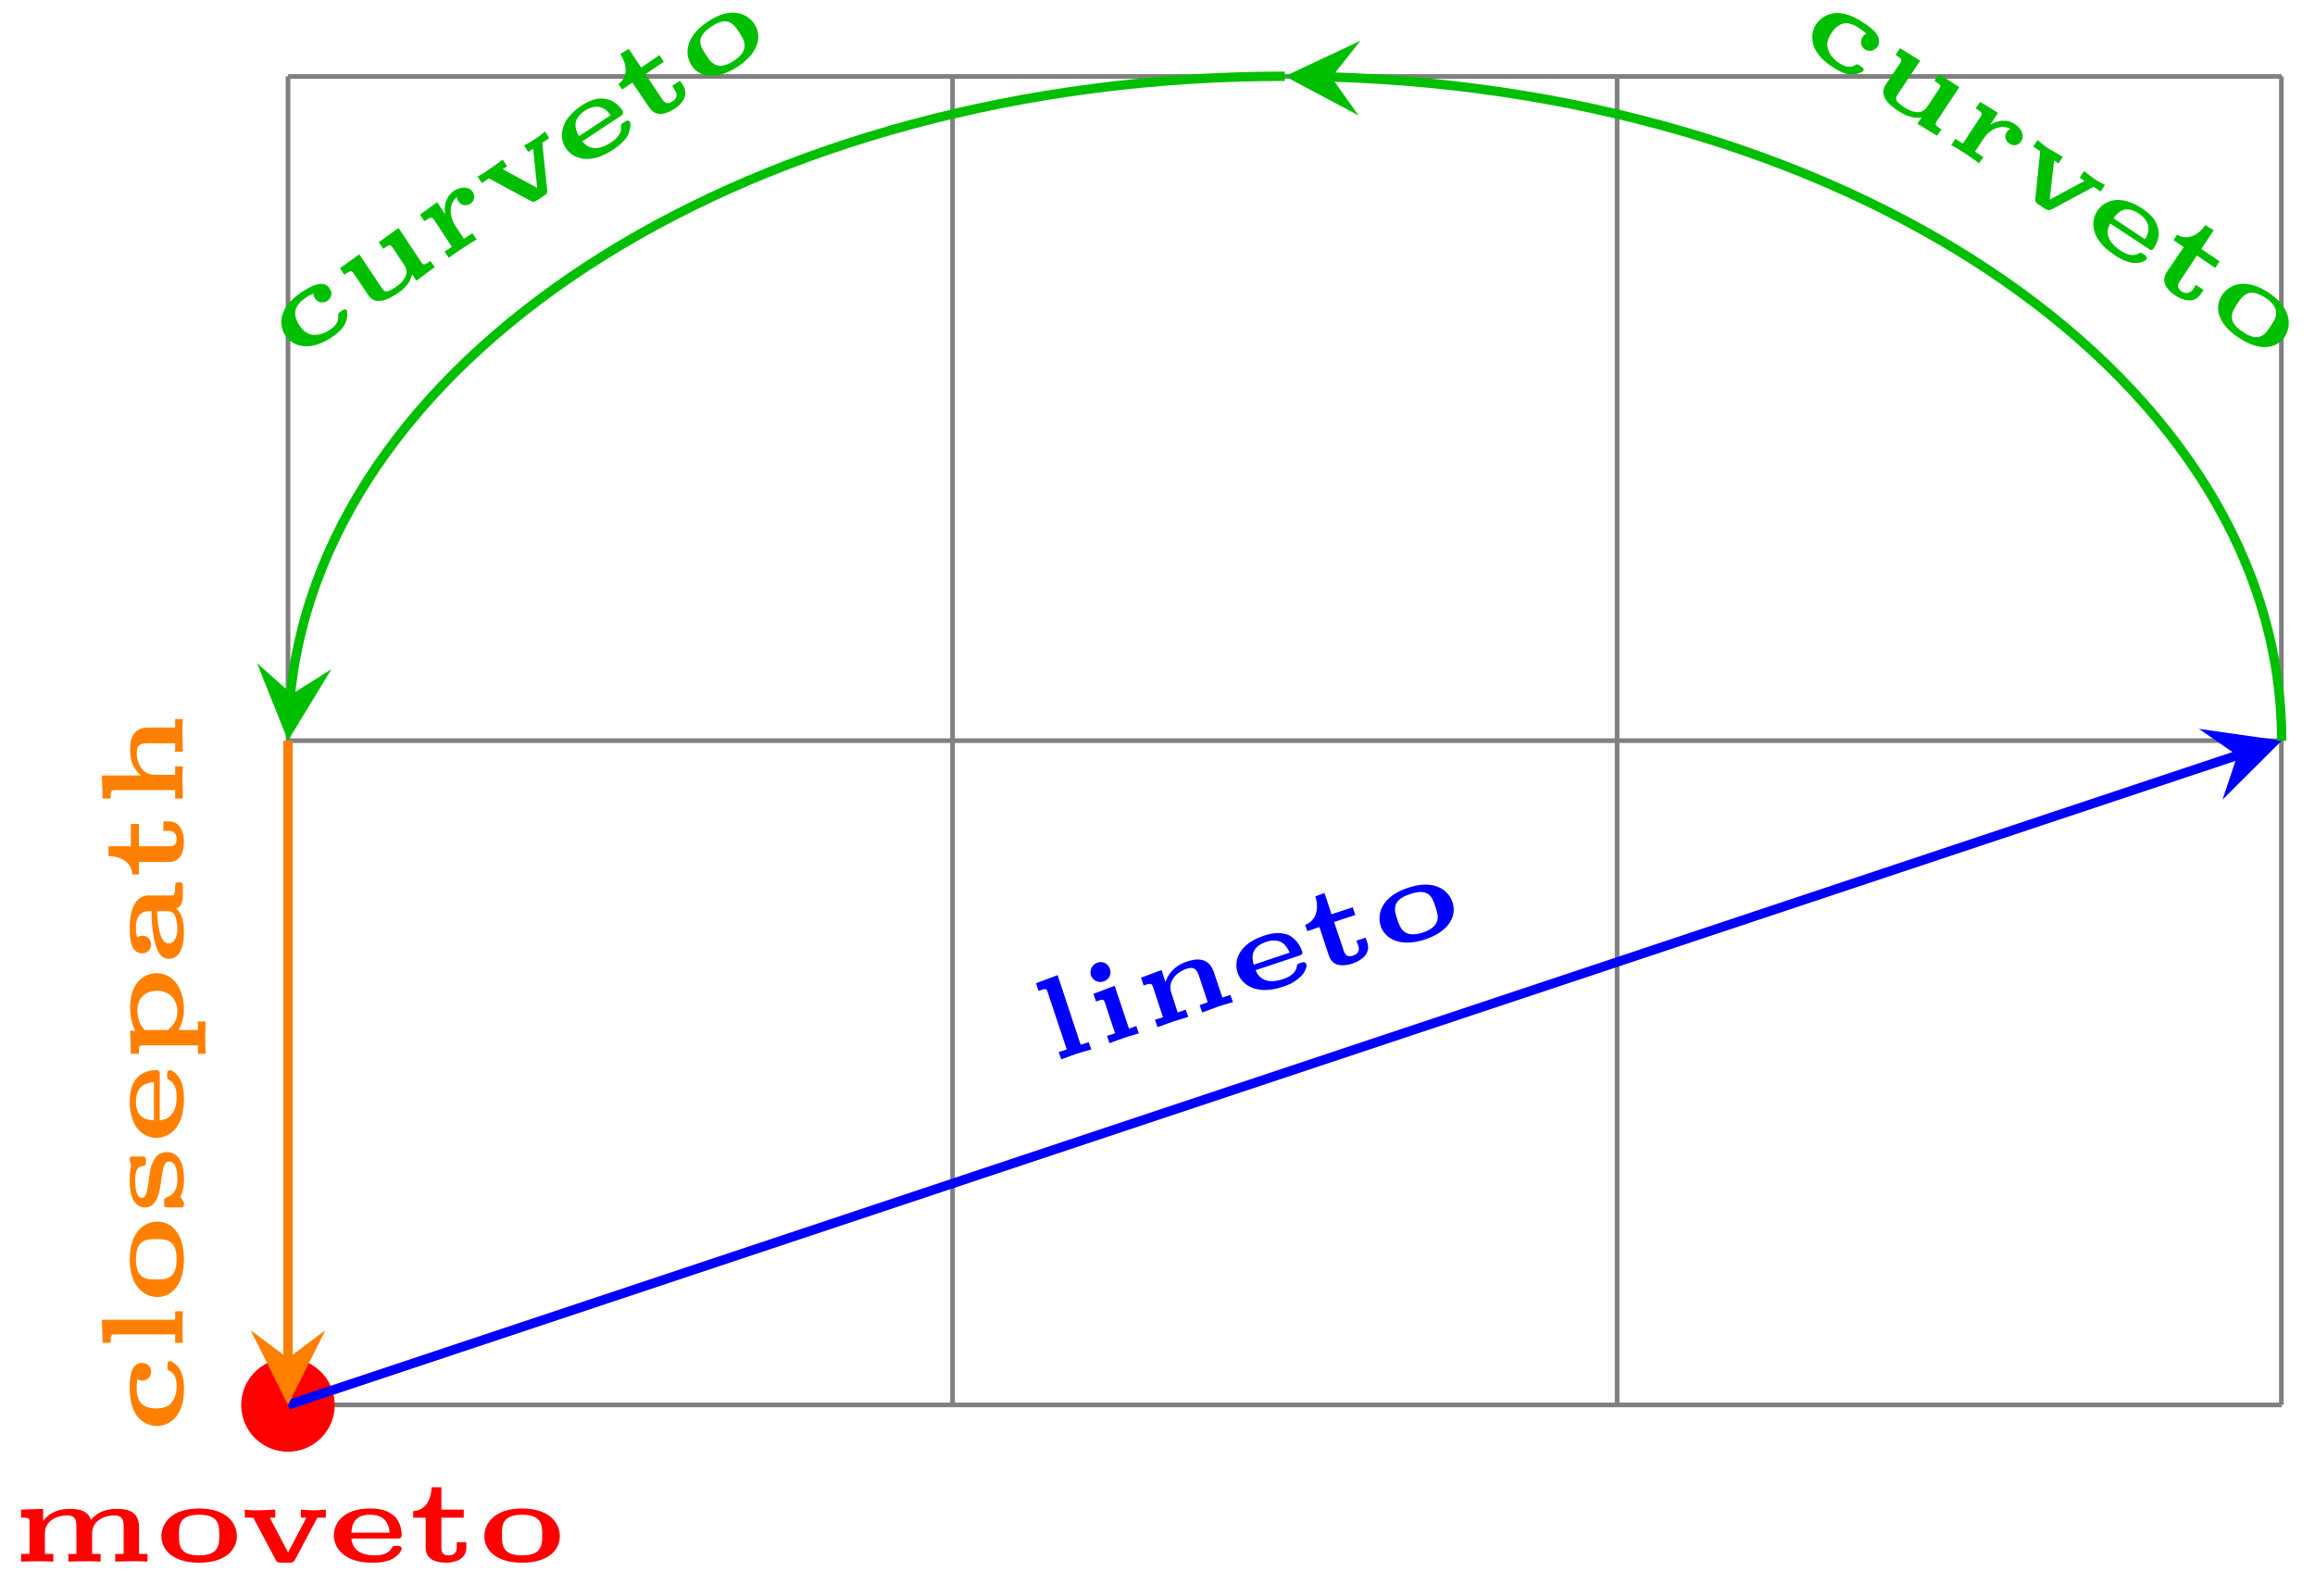 <svg xmlns="http://www.w3.org/2000/svg" xmlns:xlink="http://www.w3.org/1999/xlink" width="98.75pt" height="90.819" viewBox="0 0 98.75 68.114" version="1.2"><defs><symbol overflow="visible" id="a"><path style="stroke:none" d="M5.875 0v-.328h-.36v-1.14c0-.735-.577-.782-.952-.782-.329 0-.766.063-1.094.469-.14-.36-.422-.469-.922-.469-.688 0-1.016.36-1.125.531v-.531l-.938.031v.344c.313 0 .36 0 .36.188v1.359h-.36V0l.688-.016c.187 0 .469 0 .687.016v-.328H1.5v-.875c0-.61.625-.766.922-.766.328 0 .422.11.422.485v1.156H2.5V0l.688-.016c.187 0 .468 0 .687.016v-.328h-.36v-.875c0-.61.626-.766.922-.766.313 0 .422.11.422.485v1.156H4.5V0l.688-.016c.187 0 .468 0 .687.016Zm0 0"/></symbol><symbol overflow="visible" id="b"><path style="stroke:none" d="M3.5-1.078c0-.563-.438-1.188-1.61-1.188-1.187 0-1.609.641-1.609 1.188C.281-.547.72.047 1.891.047 3.062.047 3.5-.547 3.5-1.078Zm-.75-.063c0 .407 0 .875-.86.875-.859 0-.859-.468-.859-.875 0-.39 0-.859.86-.859.859 0 .859.469.859.86Zm0 0"/></symbol><symbol overflow="visible" id="c"><path style="stroke:none" d="M3.719-1.875v-.344c-.172.016-.328.031-.5.031s-.39-.015-.563-.03v.343h.235L2.109-.391l-.78-1.484h.234v-.344l-.672.031c-.25 0-.375 0-.625-.03v.343h.359l.938 1.766c.046.109.093.156.265.156h.328c.11 0 .188 0 .266-.156l.937-1.766Zm0 0"/></symbol><symbol overflow="visible" id="d"><path style="stroke:none" d="M3.172-.547c0-.125-.125-.125-.203-.125h-.031c-.094 0-.126 0-.172.063-.047.093-.188.343-.72.343-.64 0-.968-.25-1.015-.718H2.97c.11 0 .203 0 .203-.157 0-.296-.11-.625-.328-.812-.235-.203-.531-.313-1.016-.313-1.125 0-1.547.61-1.547 1.141S.703.047 1.921.047c.126 0 .47 0 .782-.125.328-.14.469-.406.469-.469Zm-.516-.687H1.031c.016-.188.016-.766.797-.766.672 0 .813.438.828.766Zm0 0"/></symbol><symbol overflow="visible" id="e"><path style="stroke:none" d="M2.484-.594v-.234h-.406v.219c0 .14-.047.343-.344.343-.312 0-.312-.203-.312-.343v-1.266h.953v-.344h-.953v-.953H1c0 .516-.266 1-.781 1.016v.281H.75v1.281c0 .563.547.64.875.64.36 0 .86-.14.86-.64Zm0 0"/></symbol><symbol overflow="visible" id="g"><path style="stroke:none" d="m1.75-.578-.11-.313-.343.11L.313-3.75l-.922.344.109.328c.313-.11.344-.11.39.062L.704-.578l-.344.11.11.312c.234-.094.437-.157.64-.235.016 0 .391-.125.641-.187Zm0 0"/></symbol><symbol overflow="visible" id="h"><path style="stroke:none" d="m1.719-.578-.11-.313-.312.11-.61-1.828-.906.343.11.329c.296-.11.328-.11.39.078L.703-.58l-.344.11.11.313c.219-.094.437-.157.64-.235.188-.062.407-.125.61-.187ZM.484-3.328a.408.408 0 0 0-.53-.266.435.435 0 0 0-.282.531.424.424 0 0 0 .547.266.413.413 0 0 0 .265-.531Zm0 0"/></symbol><symbol overflow="visible" id="i"><path style="stroke:none" d="m3.672-1.219-.11-.312-.343.11-.36-1.079c-.234-.703-.828-.563-1.156-.453-.64.219-.844.656-.906.875l-.172-.516-.875.328.11.329c.296-.094.343-.11.406.078L.687-.58l-.343.11.11.313.655-.235c.188-.062.454-.14.657-.203l-.11-.312-.343.125-.266-.828c-.203-.579.344-.938.625-1.032.312-.109.453-.015.562.329l.36 1.093-.344.125.11.313.671-.25c.156-.047.438-.14.64-.188Zm0 0"/></symbol><symbol overflow="visible" id="j"><path style="stroke:none" d="M2.844-1.516c-.047-.125-.172-.093-.25-.062l-.031.016c-.079.015-.11.03-.126.109-.015.11-.062.39-.578.562-.609.204-1 .063-1.187-.375L2.5-1.875c.11-.031.203-.063.156-.203-.094-.281-.312-.563-.578-.688-.297-.109-.61-.125-1.062.032-1.063.359-1.282 1.062-1.11 1.578.172.5.781.984 1.938.593.11-.03.437-.14.687-.375.281-.218.328-.515.313-.578Zm-.719-.5L.594-1.5c-.047-.172-.219-.719.515-.969.641-.219.891.156 1.016.453Zm0 0"/></symbol><symbol overflow="visible" id="k"><path style="stroke:none" d="m2.172-1.344-.078-.218-.39.125.077.203c.047.14.063.343-.218.437-.297.094-.36-.094-.407-.234L.75-2.234l.906-.297-.11-.328-.905.296-.297-.906-.39.14c.155.5.062 1.032-.438 1.22l.093.265.516-.172.406 1.22c.172.53.719.437 1.031.327.329-.11.766-.406.61-.875Zm0 0"/></symbol><symbol overflow="visible" id="l"><path style="stroke:none" d="M2.984-2.125c-.171-.547-.796-1-1.906-.625C-.047-2.375-.25-1.64-.078-1.11c.172.5.781.923 1.89.563 1.11-.375 1.344-1.078 1.172-1.578Zm-.734.172c.125.375.281.828-.531 1.11C.906-.579.75-1.032.625-1.407.5-1.781.359-2.22 1.172-2.484c.812-.282.953.156 1.078.53Zm0 0"/></symbol><symbol overflow="visible" id="n"><path style="stroke:none" d="M2.875 1.266c.063-.094-.016-.141-.11-.204C2.642.97 2.626.97 2.563 1c-.14.094-.374.156-.718-.078-.203-.14-.39-.328-.453-.563-.094-.203-.047-.437.125-.703.343-.515.734-.531 1.187-.219.188.125.266.188.313.25a.215.215 0 0 0-.157.126.366.366 0 0 0 .094.53c.156.11.39.079.531-.109.282-.453-.343-.875-.625-1.046-1.14-.766-1.765-.235-1.984.078-.281.421-.313 1.171.672 1.812.11.078.39.266.703.328.344.047.61-.11.625-.14Zm0 0"/></symbol><symbol overflow="visible" id="o"><path style="stroke:none" d="m3.219 2.156.187-.265c-.265-.188-.297-.204-.187-.375L4.172.078l-.875-.547-.188.281c.282.188.297.204.188.36l-.5.75c-.25.39-.703.203-.985.015-.437-.296-.375-.39-.25-.578L2.5-1.047l-.86-.531-.187.281c.25.172.297.203.188.36l-.61.906c-.312.484.14.875.532 1.125.14.093.53.36 1 .281l-.188.266Zm0 0"/></symbol><symbol overflow="visible" id="p"><path style="stroke:none" d="M3.328.078c.156-.234.031-.547-.265-.734-.36-.25-.782-.14-1.032.015h-.015l.328-.5-.766-.468-.187.28c.265.173.312.204.203.36L.844.171.53-.03.344.234c.203.11.406.235.594.36.234.156.468.312.593.422L1.72.75l-.36-.234.36-.547c.297-.453.797-.625 1.156-.422-.063.031-.094.031-.156.125-.125.187-.063.39.11.5.155.11.374.094.5-.094Zm0 0"/></symbol><symbol overflow="visible" id="q"><path style="stroke:none" d="m4.14.5.188-.281c-.156-.078-.281-.157-.437-.25-.141-.094-.313-.235-.454-.344l-.187.281.203.14L1.97.845l.187-1.672.188.125.187-.281-.578-.329a3.925 3.925 0 0 1-.5-.39l-.187.281.296.203L1.36.766c-.015.125-.015.187.125.28l.282.188c.093.047.156.094.312.016L3.844.297Zm0 0"/></symbol><symbol overflow="visible" id="s"><path style="stroke:none" d="M2.938 1.313c.078-.11-.032-.188-.094-.235l-.031-.016c-.079-.046-.094-.062-.172-.03-.094.062-.36.187-.797-.11-.532-.36-.672-.75-.438-1.156L3.016.828c.093.063.171.125.25-.015.171-.25.265-.579.171-.86-.062-.297-.265-.562-.671-.828-.938-.625-1.61-.344-1.907.094-.296.437-.312 1.203.704 1.875.109.078.39.265.734.343.344.063.61-.078.64-.125ZM2.89.438 1.547-.454c.11-.156.437-.64 1.078-.203.563.375.438.828.266 1.094Zm0 0"/></symbol><symbol overflow="visible" id="t"><path style="stroke:none" d="m2.39.875.126-.188L2.187.47l-.109.187c-.078.11-.25.25-.5.094-.25-.188-.125-.36-.047-.469L2.234-.78l.782.531.187-.281-.781-.531.531-.797-.36-.22c-.296.438-.78.673-1.202.407l-.157.234.438.297L.953-.078C.641.39 1.047.75 1.328.938c.297.187.781.359 1.063-.063Zm0 0"/></symbol><symbol overflow="visible" id="u"><path style="stroke:none" d="M3.5 1.047c.313-.469.297-1.234-.672-1.89-1-.657-1.687-.36-2 .109-.297.437-.265 1.171.719 1.812.969.656 1.656.406 1.953-.031ZM2.906.578c-.219.344-.484.735-1.187.25C1 .36 1.266-.032 1.484-.375c.22-.328.485-.719 1.204-.25.703.484.437.875.218 1.203Zm0 0"/></symbol><symbol overflow="visible" id="v"><path style="stroke:none" d="M2.281-2.172c-.062-.094-.14-.047-.234.016-.125.094-.14.094-.14.187.015.157 0 .375-.345.61-.203.14-.453.234-.703.218-.218-.015-.421-.125-.593-.39-.344-.516-.204-.875.25-1.188.187-.125.296-.156.343-.187-.015.078.032.156.063.219a.377.377 0 0 0 .531.093c.156-.11.234-.328.094-.515-.281-.454-.906-.032-1.188.14-1.14.766-.921 1.547-.703 1.86.281.421.969.734 1.953.093.11-.078.391-.265.547-.515.188-.297.14-.61.125-.64Zm0 0"/></symbol><symbol overflow="visible" id="w"><path style="stroke:none" d="m3.219-2.156-.188-.266c-.265.188-.297.203-.406.031l-.953-1.437-.844.61.188.28c.28-.187.296-.203.406-.046l.5.75c.25.39-.078.734-.36.921-.437.297-.5.204-.625.016L0-2.703l-.828.594.187.28c.25-.171.297-.202.407-.046l.609.906c.313.485.86.188 1.25-.062.14-.094.531-.36.625-.813l.188.266Zm0 0"/></symbol><symbol overflow="visible" id="x"><path style="stroke:none" d="M1.36-3.047c-.157-.234-.5-.234-.798-.047-.359.25-.437.672-.375.985H.172l-.328-.5-.735.53.188.282c.265-.172.312-.203.422-.047l.75 1.14L.156-.5l.188.266C.516-.375.719-.5.906-.625c.235-.156.469-.313.625-.39l-.187-.266-.36.234-.359-.547c-.297-.453-.266-.968.063-1.234 0 .062 0 .094.062.187.125.188.344.204.516.094a.35.35 0 0 0 .093-.5Zm0 0"/></symbol><symbol overflow="visible" id="y"><path style="stroke:none" d="m2.047-3.625-.188-.281c-.125.11-.25.219-.406.312-.14.094-.312.203-.484.281l.187.282.203-.14.172 1.671-1.468-.797.187-.125-.188-.281-.546.39c-.204.141-.313.22-.532.329l.188.28.297-.202 1.765.953c.11.062.172.062.313-.031l.281-.188c.094-.047.156-.094.125-.266L1.75-3.421Zm0 0"/></symbol><symbol overflow="visible" id="z"><path style="stroke:none" d="M2.344-2.219c-.078-.11-.188-.031-.25.016l-.031.015c-.079.047-.094.063-.11.157.031.094.047.375-.39.672-.532.359-.954.343-1.25-.032l1.609-1.062c.094-.063.172-.125.094-.266-.172-.25-.454-.453-.735-.484-.312-.047-.61.031-1.015.297-.938.625-.954 1.375-.657 1.812.297.438 1 .735 2.016.063.11-.078.39-.266.578-.532.188-.312.172-.609.14-.656ZM1.516-2.5l-1.344.89c-.078-.156-.406-.64.234-1.077.563-.376.938-.079 1.11.187Zm0 0"/></symbol><symbol overflow="visible" id="A"><path style="stroke:none" d="m1.734-1.875-.125-.188-.328.22.11.187c.078.11.156.312-.094.468-.25.188-.375.016-.453-.093L.14-2.344l.78-.531-.187-.281-.78.531-.532-.797-.36.219c.297.437.344.984-.078 1.281l.157.234.437-.296.719 1.062c.312.469.812.235 1.094.047.296-.188.625-.578.343-1Zm0 0"/></symbol><symbol overflow="visible" id="B"><path style="stroke:none" d="M2.313-2.828C2-3.297 1.296-3.594.327-2.938c-1 .657-1 1.422-.687 1.891.296.438.984.672 1.968.031.97-.656 1-1.375.704-1.812Zm-.657.344c.219.343.485.734-.218 1.218-.72.47-.985.079-1.204-.265C.016-1.86-.25-2.25.47-2.72c.703-.484.969-.094 1.187.235Zm0 0"/></symbol><symbol overflow="visible" id="C"><path style="stroke:none" d="M-.547-3.094c-.11 0-.11.094-.11.203 0 .157 0 .172.079.204.14.078.312.218.312.64 0 .25-.046.5-.203.703-.125.172-.344.266-.656.266-.625 0-.844-.313-.844-.86 0-.218.016-.328.032-.39.062.047.14.062.203.062a.361.361 0 0 0 .375-.375.36.36 0 0 0-.375-.375c-.532 0-.532.75-.532 1.079 0 1.375.782 1.609 1.157 1.609.515 0 1.156-.39 1.156-1.563 0-.14 0-.468-.125-.75-.14-.328-.422-.453-.469-.453Zm0 0"/></symbol><symbol overflow="visible" id="D"><path style="stroke:none" d="M0-1.844h-.328v.36h-3.125l.031.984h.344c0-.328 0-.36.187-.36h2.563v.36H0c-.016-.234-.016-.453-.016-.672 0-.016 0-.406.016-.672Zm0 0"/></symbol><symbol overflow="visible" id="E"><path style="stroke:none" d="M-1.078-3.5c-.563 0-1.188.438-1.188 1.61 0 1.187.641 1.609 1.188 1.609.531 0 1.125-.438 1.125-1.61C.047-3.062-.547-3.5-1.078-3.5Zm-.063.75c.407 0 .875 0 .875.86 0 .859-.468.859-.875.859-.39 0-.859 0-.859-.86 0-.859.469-.859.86-.859Zm0 0"/></symbol><symbol overflow="visible" id="F"><path style="stroke:none" d="M-.703-2.688a.6.6 0 0 0-.531.344c-.141.25-.157.375-.235.985-.062.343-.093.625-.281.625-.125 0-.281-.141-.281-.735 0-.515.14-.61.328-.625.11-.015.125-.047.125-.172v-.062c0-.156-.031-.172-.172-.172h-.344c-.11 0-.172 0-.172.14a.75.75 0 0 0 .063.235c-.063.219-.063.469-.063.625 0 .188 0 .516.125.797.141.312.375.375.532.375.515 0 .609-.672.671-1.047.079-.594.11-.906.36-.906.344 0 .344.61.344.734 0 .453-.141.672-.47.797-.093.047-.093.063-.093.188V-.5c0 .156.016.172.172.172h.484c.11 0 .188 0 .188-.14 0-.063 0-.063-.063-.173a.734.734 0 0 0-.093-.14c.156-.281.156-.61.156-.75 0-.203 0-1.157-.75-1.157Zm0 0"/></symbol><symbol overflow="visible" id="G"><path style="stroke:none" d="M-.547-3.172c-.125 0-.125.125-.125.203v.031c0 .094 0 .126.063.172.093.047.343.188.343.72 0 .64-.25.968-.718 1.015V-2.97c0-.11 0-.203-.157-.203-.296 0-.625.11-.812.328-.203.235-.313.531-.313 1.016 0 1.125.61 1.547 1.141 1.547S.047-.703.047-1.921c0-.126 0-.47-.125-.782-.14-.328-.406-.469-.469-.469Zm-.687.516v1.625C-1.422-1.047-2-1.047-2-1.828c0-.672.438-.813.766-.828Zm0 0"/></symbol><symbol overflow="visible" id="H"><path style="stroke:none" d="M-1.11-3.86c-.546 0-1.14.407-1.14 1.454 0 .187.016.61.219 1h-.219l.031.984h.344V-.5c0-.281.031-.281.172-.281H.64v.36h.328L.953-1.11l.016-.688H.64v.36h-.829c.094-.141.235-.438.235-.86 0-1.031-.547-1.562-1.156-1.562Zm0 .75c.548 0 .876.376.876.891 0 .235-.078.531-.407.781h-.984c-.266-.25-.313-.64-.313-.843 0-.547.36-.828.829-.828Zm0 0"/></symbol><symbol overflow="visible" id="I"><path style="stroke:none" d="M-.172-3.563c-.156 0-.156.079-.156.188v.031c0 .063 0 .25-.063.344h-1.062c-.39 0-.813.313-.813 1.375 0 .36 0 1.094.532 1.094a.36.36 0 0 0 .375-.375.361.361 0 0 0-.375-.375.373.373 0 0 0-.22.078C-2-1.391-2-1.547-2-1.625c0-.453.172-.703.563-.703h.109c0 .062-.016.578.078 1.062.11.594.281.97.656.97.64 0 .64-.954.64-1.157 0-.484-.124-.844-.343-1C0-2.5 0-2.843 0-3.22c0-.312 0-.344-.172-.344Zm-.484 1.235c.11 0 .25 0 .344.25.078.203.078.469.078.5 0 .36-.141.625-.375.625-.438 0-.485-1.14-.485-1.375Zm0 0"/></symbol><symbol overflow="visible" id="J"><path style="stroke:none" d="M-.594-2.484h-.234v.406h.219c.14 0 .343.047.343.344 0 .312-.203.312-.343.312h-1.266v-.953h-.344v.953h-.953V-1c.516 0 1 .266 1.016.781h.281V-.75h1.281c.563 0 .64-.547.64-.875 0-.36-.14-.86-.64-.86Zm0 0"/></symbol><symbol overflow="visible" id="K"><path style="stroke:none" d="M0-3.875h-.328v.36h-1.14c-.735 0-.782.609-.782.968 0 .5.172.844.469 1.078h-1.672l.031.985h.344c0-.313 0-.36.187-.36h2.563v.36H0l-.016-.688c0-.187 0-.469.016-.687h-.328v.359h-.875c-.61 0-.766-.625-.766-.922 0-.328.125-.422.485-.422h1.156v.36H0l-.016-.704c0-.171 0-.468.016-.687Zm0 0"/></symbol><clipPath id="f"><path d="M6 26h92.625v40H6Zm0 0"/></clipPath><clipPath id="m"><path d="M51 0h47.625v38H51Zm0 0"/></clipPath><clipPath id="r"><path d="M88 8h10.625v8H88Zm0 0"/></clipPath></defs><path style="fill:none;stroke-width:.199;stroke-linecap:butt;stroke-linejoin:miter;stroke:gray;stroke-opacity:1;stroke-miterlimit:10" d="M0 .002h85.042M0 28.345h85.043M0 56.685h85.043M0 .002v56.691M28.347.002v56.691M56.694.002v56.691M85.03.002v56.691" transform="matrix(1 0 0 -1 12.286 59.947)"/><path style="stroke:none;fill-rule:nonzero;fill:red;fill-opacity:1" d="M14.277 59.945a1.993 1.993 0 1 0-1.992 1.996 1.994 1.994 0 0 0 1.992-1.996Zm0 0"/><g style="fill:red;fill-opacity:1"><use xlink:href="#a" x=".416" y="66.63"/><use xlink:href="#b" x="6.603" y="66.63"/></g><use xlink:href="#c" x="10.179" y="66.63" style="fill:red;fill-opacity:1"/><g style="fill:red;fill-opacity:1"><use xlink:href="#d" x="13.96" y="66.63"/><use xlink:href="#e" x="17.407" y="66.63"/><use xlink:href="#b" x="20.381" y="66.63"/></g><g clip-path="url(#f)"><path style="fill:none;stroke-width:.399;stroke-linecap:butt;stroke-linejoin:miter;stroke:#00f;stroke-opacity:1;stroke-miterlimit:10" d="M0 .002 83.15 27.717" transform="matrix(1 0 0 -1 12.286 59.947)"/></g><path style="stroke:none;fill-rule:nonzero;fill:#00f;fill-opacity:1" d="m97.328 31.602-3.531-.504 1.64 1.132-.632 1.891"/><g style="fill:#00f;fill-opacity:1"><use xlink:href="#g" x="44.801" y="45.357"/><use xlink:href="#h" x="46.861" y="44.67"/><use xlink:href="#i" x="48.922" y="43.983"/><use xlink:href="#j" x="52.886" y="42.662"/><use xlink:href="#k" x="56.156" y="41.572"/><use xlink:href="#l" x="58.977" y="40.632"/></g><g clip-path="url(#m)"><path style="fill:none;stroke-width:.399;stroke-linecap:butt;stroke-linejoin:miter;stroke:#00bf00;stroke-opacity:1;stroke-miterlimit:10" d="M85.042 28.345c0 15.211-17.969 27.625-40.527 28.317" transform="matrix(1 0 0 -1 12.286 59.947)"/></g><path style="stroke:none;fill-rule:nonzero;fill:#00bf00;fill-opacity:1" d="m54.805 3.254 3.148 1.672L56.797 3.3l1.234-1.563"/><g style="fill:#00bf00;fill-opacity:1"><use xlink:href="#n" x="76.599" y="1.763"/><use xlink:href="#o" x="79.409" y="3.636"/><use xlink:href="#p" x="82.886" y="5.954"/><use xlink:href="#q" x="85.464" y="7.673"/></g><g style="fill:#00bf00;fill-opacity:1" clip-path="url(#r)"><use xlink:href="#s" x="88.61" y="9.77"/><use xlink:href="#t" x="91.478" y="11.682"/><use xlink:href="#u" x="93.952" y="13.332"/></g><path style="fill:none;stroke-width:.399;stroke-linecap:butt;stroke-linejoin:miter;stroke:#00bf00;stroke-opacity:1;stroke-miterlimit:10" d="M42.519 56.693c-22.48 0-40.883-11.629-42.414-26.355" transform="matrix(1 0 0 -1 12.286 59.947)"/><path style="stroke:none;fill-rule:nonzero;fill:#00bf00;fill-opacity:1" d="m12.285 31.602 1.852-3.047-1.688 1.058-1.488-1.32"/><g style="fill:#00bf00;fill-opacity:1"><use xlink:href="#v" x="12.518" y="15.426"/><use xlink:href="#w" x="15.328" y="13.553"/><use xlink:href="#x" x="18.805" y="11.235"/><use xlink:href="#y" x="21.383" y="9.516"/></g><g style="fill:#00bf00;fill-opacity:1"><use xlink:href="#z" x="24.529" y="7.419"/><use xlink:href="#A" x="27.397" y="5.507"/><use xlink:href="#B" x="29.871" y="3.857"/></g><path style="fill:none;stroke-width:.399;stroke-linecap:butt;stroke-linejoin:miter;stroke:#ff8000;stroke-opacity:1;stroke-miterlimit:10" d="M0 28.345V1.994" transform="matrix(1 0 0 -1 12.286 59.947)"/><path style="stroke:none;fill-rule:nonzero;fill:#ff8000;fill-opacity:1" d="m12.285 59.945 1.594-3.187-1.594 1.195-1.594-1.195"/><g style="fill:#ff8000;fill-opacity:1"><use xlink:href="#C" x="7.8" y="61.171"/><use xlink:href="#D" x="7.8" y="57.794"/><use xlink:href="#E" x="7.8" y="55.622"/><use xlink:href="#F" x="7.8" y="51.846"/><use xlink:href="#G" x="7.8" y="48.832"/><use xlink:href="#H" x="7.8" y="45.385"/><use xlink:href="#I" x="7.8" y="41.206"/><use xlink:href="#J" x="7.8" y="37.53"/><use xlink:href="#K" x="7.8" y="34.556"/></g></svg>